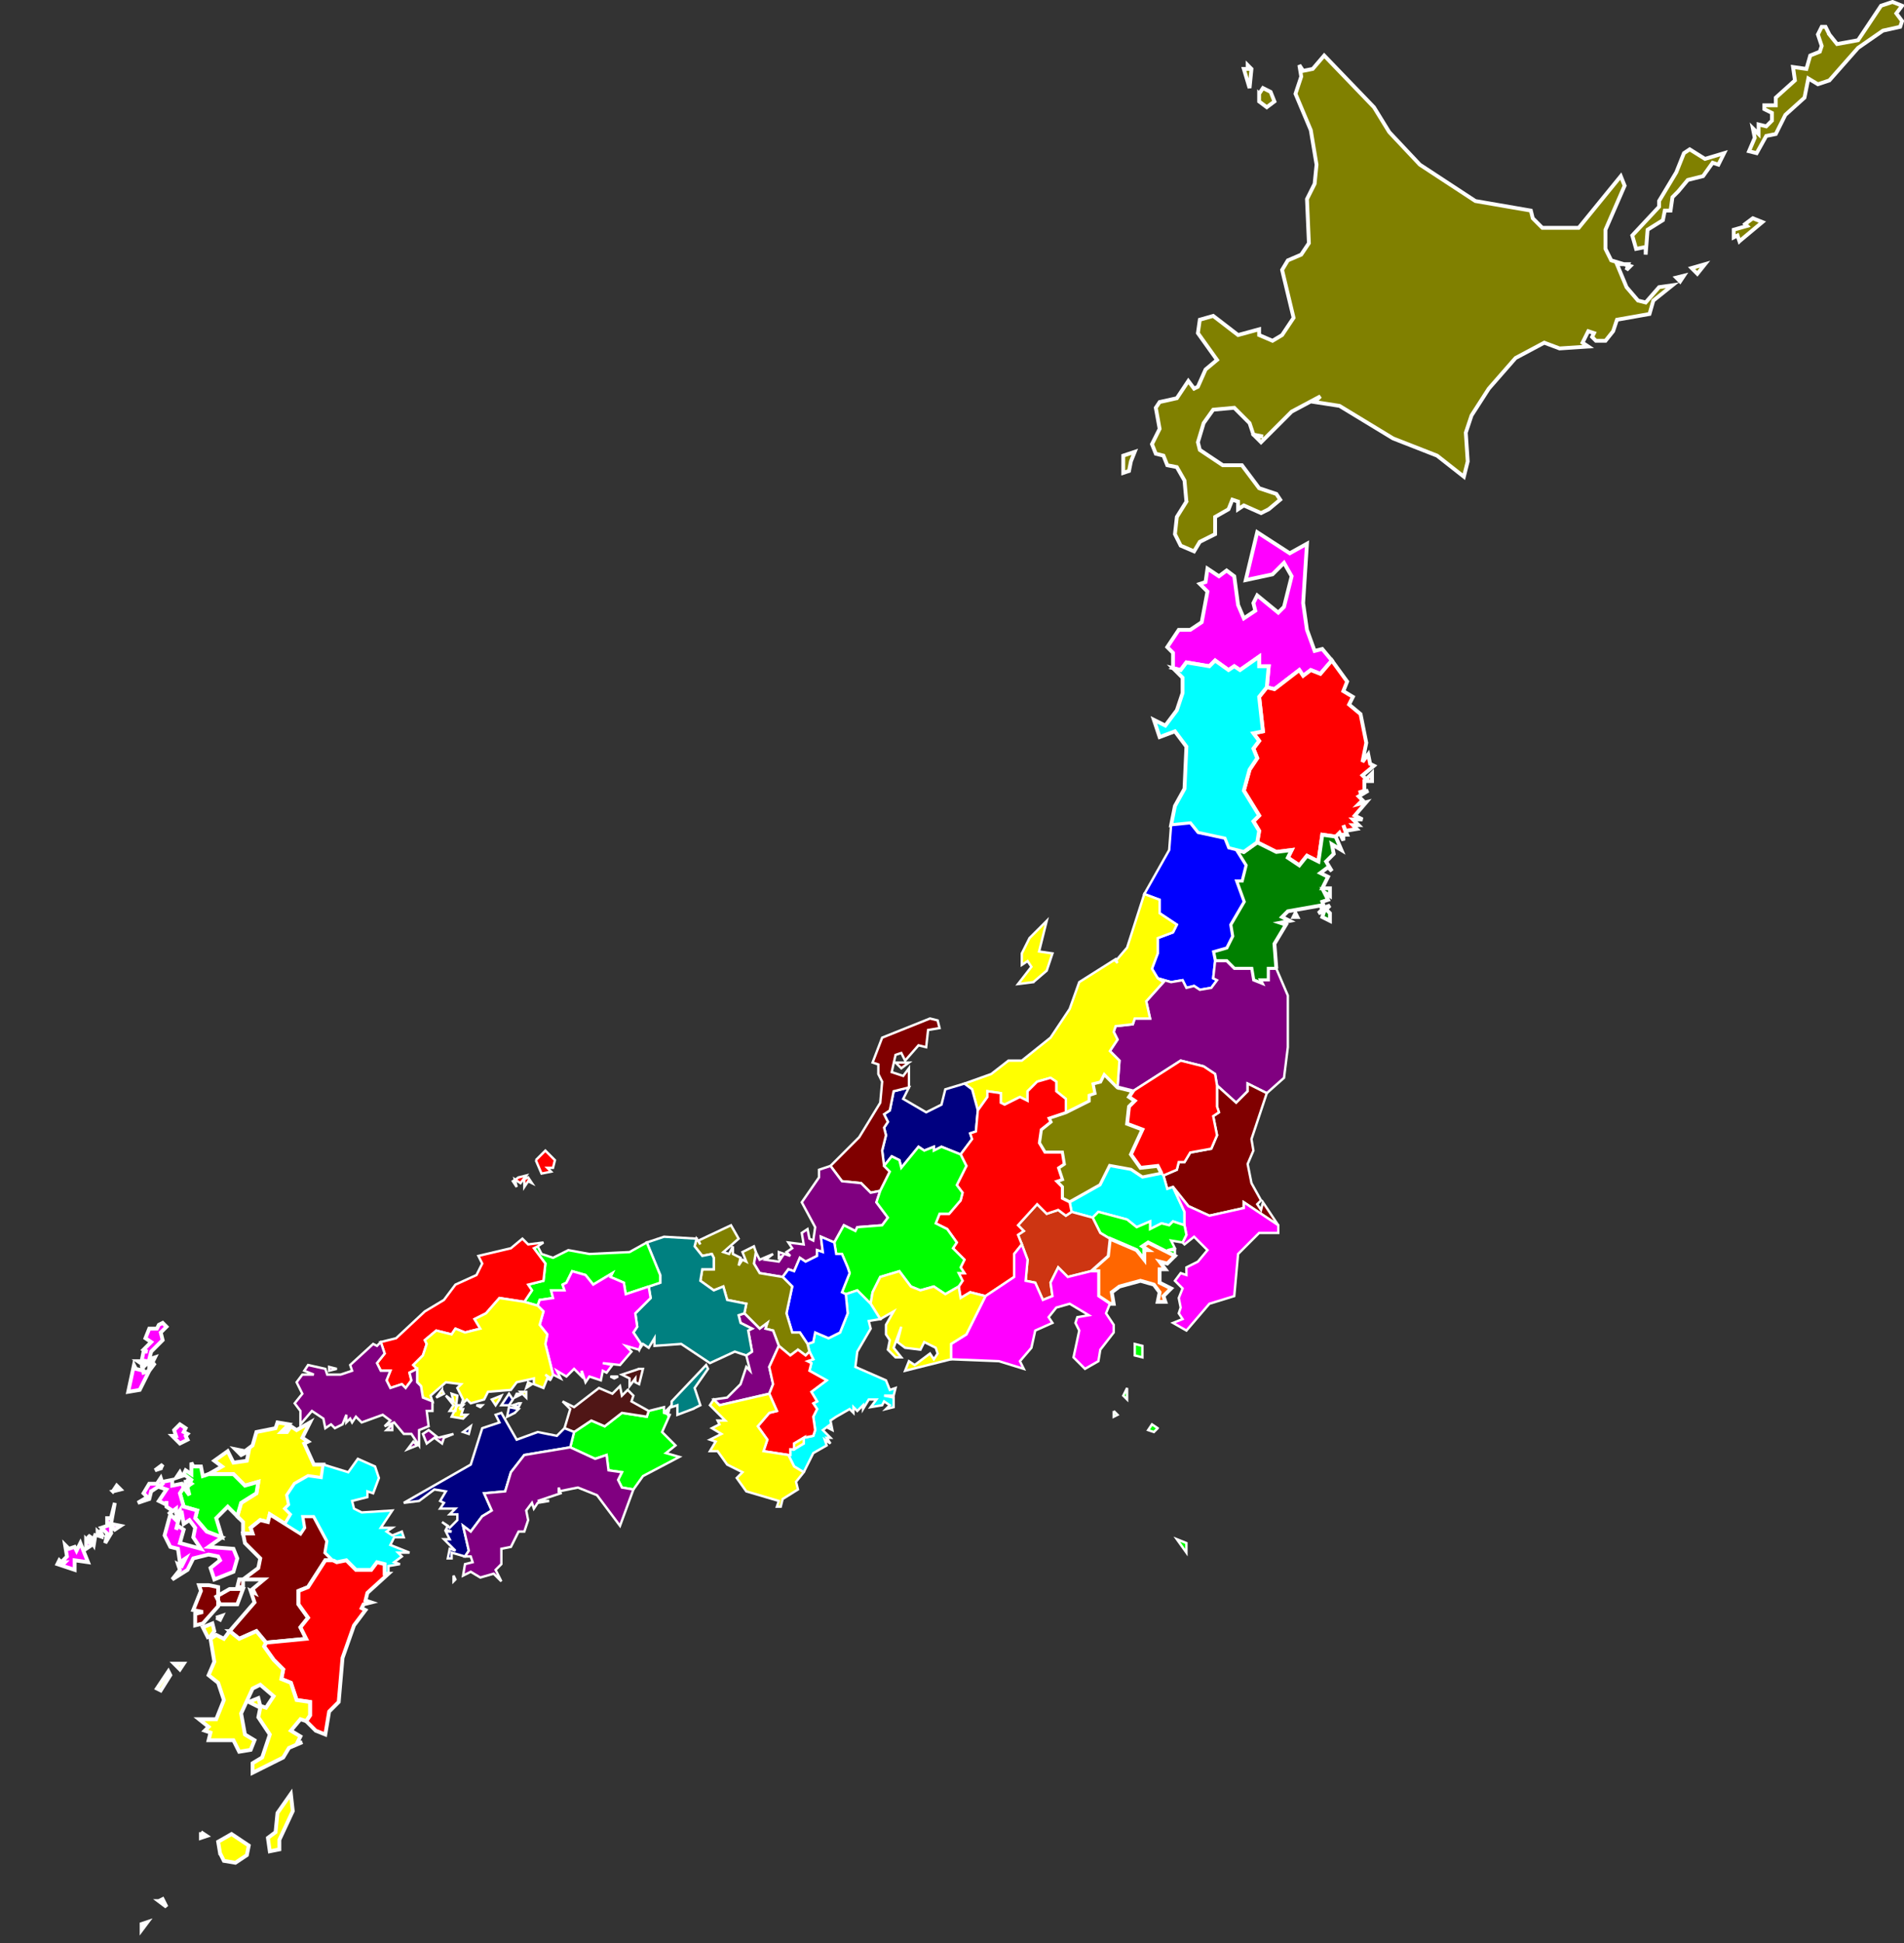 <?xml version="1.0" encoding="UTF-8" standalone="no"?>
<!-- Created with Inkscape (http://www.inkscape.org/) -->

<svg
   xmlns:dc="http://purl.org/dc/elements/1.1/"
   xmlns:cc="http://creativecommons.org/ns#"
   xmlns:rdf="http://www.w3.org/1999/02/22-rdf-syntax-ns#"
   xmlns:svg="http://www.w3.org/2000/svg"
   xmlns="http://www.w3.org/2000/svg"
   xmlns:xlink="http://www.w3.org/1999/xlink"
   xmlns:sodipodi="http://sodipodi.sourceforge.net/DTD/sodipodi-0.dtd"
   xmlns:inkscape="http://www.inkscape.org/namespaces/inkscape"
   width="995"
   height="1015"
   id="svg5019"
   version="1.1"
   inkscape:version="0.48.3.1 r9886"
   sodipodi:docname="japan.svg">
  <rect width="100%" height="100%" fill="#333333" stroke="none"/>
  <defs
     id="defs5021">
    <clipPath
       id="SVGID_92_">
      <use
         height="1052.362"
         width="744.094"
         y="0"
         x="0"
         style="overflow:visible"
         xlink:href="#SVGID_91_"
         overflow="visible"
         id="use527" />
    </clipPath>
    <clipPath
       id="SVGID_90_">
      <use
         height="1052.362"
         width="744.094"
         y="0"
         x="0"
         style="overflow:visible"
         xlink:href="#SVGID_89_"
         overflow="visible"
         id="use515" />
    </clipPath>
    <clipPath
       id="SVGID_88_">
      <use
         height="1052.362"
         width="744.094"
         y="0"
         x="0"
         style="overflow:visible"
         xlink:href="#SVGID_87_"
         overflow="visible"
         id="use505" />
    </clipPath>
    <clipPath
       id="SVGID_86_">
      <use
         height="1052.362"
         width="744.094"
         y="0"
         x="0"
         style="overflow:visible"
         xlink:href="#SVGID_85_"
         overflow="visible"
         id="use493" />
    </clipPath>
    <clipPath
       id="SVGID_84_">
      <use
         height="1052.362"
         width="744.094"
         y="0"
         x="0"
         style="overflow:visible"
         xlink:href="#SVGID_83_"
         overflow="visible"
         id="use483" />
    </clipPath>
    <clipPath
       id="SVGID_82_">
      <use
         height="1052.362"
         width="744.094"
         y="0"
         x="0"
         style="overflow:visible"
         xlink:href="#SVGID_81_"
         overflow="visible"
         id="use471" />
    </clipPath>
    <clipPath
       id="SVGID_80_">
      <use
         height="1052.362"
         width="744.094"
         y="0"
         x="0"
         style="overflow:visible"
         xlink:href="#SVGID_79_"
         overflow="visible"
         id="use459" />
    </clipPath>
    <clipPath
       id="SVGID_78_">
      <use
         height="1052.362"
         width="744.094"
         y="0"
         x="0"
         style="overflow:visible"
         xlink:href="#SVGID_77_"
         overflow="visible"
         id="use447" />
    </clipPath>
    <clipPath
       id="SVGID_76_">
      <use
         height="1052.362"
         width="744.094"
         y="0"
         x="0"
         style="overflow:visible"
         xlink:href="#SVGID_75_"
         overflow="visible"
         id="use435" />
    </clipPath>
    <clipPath
       id="SVGID_74_">
      <use
         height="1052.362"
         width="744.094"
         y="0"
         x="0"
         style="overflow:visible"
         xlink:href="#SVGID_73_"
         overflow="visible"
         id="use423" />
    </clipPath>
    <clipPath
       id="SVGID_72_">
      <use
         height="1052.362"
         width="744.094"
         y="0"
         x="0"
         style="overflow:visible"
         xlink:href="#SVGID_71_"
         overflow="visible"
         id="use411" />
    </clipPath>
    <clipPath
       id="SVGID_70_">
      <use
         height="1052.362"
         width="744.094"
         y="0"
         x="0"
         style="overflow:visible"
         xlink:href="#SVGID_69_"
         overflow="visible"
         id="use399" />
    </clipPath>
    <clipPath
       id="SVGID_68_">
      <use
         height="1052.362"
         width="744.094"
         y="0"
         x="0"
         style="overflow:visible"
         xlink:href="#SVGID_67_"
         overflow="visible"
         id="use387" />
    </clipPath>
    <clipPath
       id="SVGID_66_">
      <use
         height="1052.362"
         width="744.094"
         y="0"
         x="0"
         style="overflow:visible"
         xlink:href="#SVGID_65_"
         overflow="visible"
         id="use377" />
    </clipPath>
    <clipPath
       id="SVGID_64_">
      <use
         height="1052.362"
         width="744.094"
         y="0"
         x="0"
         style="overflow:visible"
         xlink:href="#SVGID_63_"
         overflow="visible"
         id="use365" />
    </clipPath>
    <clipPath
       id="SVGID_62_">
      <use
         height="1052.362"
         width="744.094"
         y="0"
         x="0"
         style="overflow:visible"
         xlink:href="#SVGID_61_"
         overflow="visible"
         id="use353" />
    </clipPath>
    <clipPath
       id="SVGID_60_">
      <use
         height="1052.362"
         width="744.094"
         y="0"
         x="0"
         style="overflow:visible"
         xlink:href="#SVGID_59_"
         overflow="visible"
         id="use341" />
    </clipPath>
    <clipPath
       id="SVGID_58_">
      <use
         height="1052.362"
         width="744.094"
         y="0"
         x="0"
         style="overflow:visible"
         xlink:href="#SVGID_57_"
         overflow="visible"
         id="use329" />
    </clipPath>
    <clipPath
       id="SVGID_56_">
      <use
         height="1052.362"
         width="744.094"
         y="0"
         x="0"
         style="overflow:visible"
         xlink:href="#SVGID_55_"
         overflow="visible"
         id="use317" />
    </clipPath>
    <clipPath
       id="SVGID_54_">
      <use
         height="1052.362"
         width="744.094"
         y="0"
         x="0"
         style="overflow:visible"
         xlink:href="#SVGID_53_"
         overflow="visible"
         id="use305" />
    </clipPath>
    <clipPath
       id="SVGID_52_">
      <use
         height="1052.362"
         width="744.094"
         y="0"
         x="0"
         style="overflow:visible"
         xlink:href="#SVGID_51_"
         overflow="visible"
         id="use293" />
    </clipPath>
    <clipPath
       id="SVGID_50_">
      <use
         height="1052.362"
         width="744.094"
         y="0"
         x="0"
         style="overflow:visible"
         xlink:href="#SVGID_49_"
         overflow="visible"
         id="use283" />
    </clipPath>
    <clipPath
       id="SVGID_48_">
      <use
         height="1052.362"
         width="744.094"
         y="0"
         x="0"
         style="overflow:visible"
         xlink:href="#SVGID_47_"
         overflow="visible"
         id="use271" />
    </clipPath>
    <clipPath
       id="SVGID_46_">
      <use
         height="1052.362"
         width="744.094"
         y="0"
         x="0"
         style="overflow:visible"
         xlink:href="#SVGID_45_"
         overflow="visible"
         id="use259" />
    </clipPath>
    <clipPath
       id="SVGID_44_">
      <use
         height="1052.362"
         width="744.094"
         y="0"
         x="0"
         style="overflow:visible"
         xlink:href="#SVGID_43_"
         overflow="visible"
         id="use247" />
    </clipPath>
    <clipPath
       id="SVGID_42_">
      <use
         height="1052.362"
         width="744.094"
         y="0"
         x="0"
         style="overflow:visible"
         xlink:href="#SVGID_41_"
         overflow="visible"
         id="use235" />
    </clipPath>
    <clipPath
       id="SVGID_40_">
      <use
         height="1052.362"
         width="744.094"
         y="0"
         x="0"
         style="overflow:visible"
         xlink:href="#SVGID_39_"
         overflow="visible"
         id="use223" />
    </clipPath>
    <clipPath
       id="SVGID_38_">
      <use
         height="1052.362"
         width="744.094"
         y="0"
         x="0"
         style="overflow:visible"
         xlink:href="#SVGID_37_"
         overflow="visible"
         id="use213" />
    </clipPath>
    <clipPath
       id="SVGID_36_">
      <use
         height="1052.362"
         width="744.094"
         y="0"
         x="0"
         style="overflow:visible"
         xlink:href="#SVGID_35_"
         overflow="visible"
         id="use201" />
    </clipPath>
    <clipPath
       id="SVGID_34_">
      <use
         height="1052.362"
         width="744.094"
         y="0"
         x="0"
         style="overflow:visible"
         xlink:href="#SVGID_33_"
         overflow="visible"
         id="use189" />
    </clipPath>
    <clipPath
       id="SVGID_32_">
      <use
         height="1052.362"
         width="744.094"
         y="0"
         x="0"
         style="overflow:visible"
         xlink:href="#SVGID_31_"
         overflow="visible"
         id="use177" />
    </clipPath>
    <clipPath
       id="SVGID_30_">
      <use
         height="1052.362"
         width="744.094"
         y="0"
         x="0"
         style="overflow:visible"
         xlink:href="#SVGID_29_"
         overflow="visible"
         id="use165" />
    </clipPath>
    <clipPath
       id="SVGID_28_">
      <use
         height="1052.362"
         width="744.094"
         y="0"
         x="0"
         style="overflow:visible"
         xlink:href="#SVGID_27_"
         overflow="visible"
         id="use155" />
    </clipPath>
    <clipPath
       id="SVGID_26_">
      <use
         height="1052.362"
         width="744.094"
         y="0"
         x="0"
         style="overflow:visible"
         xlink:href="#SVGID_25_"
         overflow="visible"
         id="use143" />
    </clipPath>
    <clipPath
       id="SVGID_24_">
      <use
         height="1052.362"
         width="744.094"
         y="0"
         x="0"
         style="overflow:visible"
         xlink:href="#SVGID_23_"
         overflow="visible"
         id="use131" />
    </clipPath>
    <clipPath
       id="SVGID_22_">
      <use
         height="1052.362"
         width="744.094"
         y="0"
         x="0"
         style="overflow:visible"
         xlink:href="#SVGID_21_"
         overflow="visible"
         id="use119" />
    </clipPath>
    <clipPath
       id="SVGID_20_">
      <use
         height="1052.362"
         width="744.094"
         y="0"
         x="0"
         style="overflow:visible"
         xlink:href="#SVGID_19_"
         overflow="visible"
         id="use107" />
    </clipPath>
    <clipPath
       id="SVGID_18_">
      <use
         height="1052.362"
         width="744.094"
         y="0"
         x="0"
         style="overflow:visible"
         xlink:href="#SVGID_17_"
         overflow="visible"
         id="use97" />
    </clipPath>
    <clipPath
       id="SVGID_16_">
      <use
         height="1052.362"
         width="744.094"
         y="0"
         x="0"
         style="overflow:visible"
         xlink:href="#SVGID_15_"
         overflow="visible"
         id="use87" />
    </clipPath>
    <clipPath
       id="SVGID_14_">
      <use
         height="1052.362"
         width="744.094"
         y="0"
         x="0"
         style="overflow:visible"
         xlink:href="#SVGID_13_"
         overflow="visible"
         id="use75" />
    </clipPath>
    <clipPath
       id="SVGID_12_">
      <use
         height="1052.362"
         width="744.094"
         y="0"
         x="0"
         style="overflow:visible"
         xlink:href="#SVGID_11_"
         overflow="visible"
         id="use65" />
    </clipPath>
    <clipPath
       id="SVGID_10_">
      <use
         height="1052.362"
         width="744.094"
         y="0"
         x="0"
         style="overflow:visible"
         xlink:href="#SVGID_9_"
         overflow="visible"
         id="use53" />
    </clipPath>
    <clipPath
       id="SVGID_8_">
      <use
         height="1052.362"
         width="744.094"
         y="0"
         x="0"
         style="overflow:visible"
         xlink:href="#SVGID_7_"
         overflow="visible"
         id="use43" />
    </clipPath>
    <clipPath
       id="SVGID_6_">
      <use
         height="1052.362"
         width="744.094"
         y="0"
         x="0"
         style="overflow:visible"
         xlink:href="#SVGID_5_"
         overflow="visible"
         id="use33" />
    </clipPath>
    <clipPath
       id="SVGID_4_">
      <use
         height="1052.362"
         width="744.094"
         y="0"
         x="0"
         style="overflow:visible"
         xlink:href="#SVGID_3_"
         overflow="visible"
         id="use23" />
    </clipPath>
    <clipPath
       id="SVGID_2_">
      <use
         height="1052.362"
         width="744.094"
         y="0"
         x="0"
         style="overflow:visible"
         xlink:href="#SVGID_1_"
         overflow="visible"
         id="use13" />
    </clipPath>
  </defs>
  <sodipodi:namedview
     id="base"
     pagecolor="#ffffff"
     bordercolor="#666666"
     borderopacity="1.0"
     inkscape:pageopacity="0.0"
     inkscape:pageshadow="2"
     inkscape:zoom="0.7"
     inkscape:cx="473.36694"
     inkscape:cy="401.92916"
     inkscape:document-units="px"
     inkscape:current-layer="layer1"
     showgrid="false"
     fit-margin-top="0"
     fit-margin-left="0"
     fit-margin-right="0"
     fit-margin-bottom="0"
     inkscape:window-width="956"
     inkscape:window-height="930"
     inkscape:window-x="549"
     inkscape:window-y="7"
     inkscape:window-maximized="0" />
  <g
     inkscape:label="Layer 1"
     inkscape:groupmode="layer"
     id="layer1"
     transform="translate(-151.071,-30.576)">
    <g
       transform="translate(137.071,21.576)"
       id="JP-01"
       inkscape:label="#g7"
       style="fill:#808000">
      <defs
         id="defs9">
        <path
           inkscape:connector-curvature="0"
           id="SVGID_1_"
           d="m 512,0 h 512 V 1024 H 0 V 512 C 282.77,512 512,282.771 512,0 z" />
      </defs>
      <clipPath
         id="clipPath4530">
        <use
           height="1052.362"
           width="744.094"
           y="0"
           x="0"
           style="overflow:visible"
           xlink:href="#SVGID_1_"
           overflow="visible"
           id="use4532" />
      </clipPath>
      <path
         style="stroke:#ffffff;stroke-width:2;fill:#808000"
         inkscape:connector-curvature="0"
         clip-path="url(#SVGID_2_)"
         d="m 605,250 -1,5 -3,1 v -9 l 6,-2 -2,5 z m 29,21 -1,-11 -4,-7 -5,-1 -2,-5 -4,-1 -2,-5 4,-8 -2,-11 2,-3 9,-2 6,-9 3,4 2,-1 4,-9 6,-5 -10,-14 1,-7 7,-2 13,10 11,-3 v 3 l 7,3 5,-3 6,-9 -6,-25 3,-5 7,-3 4,-6 -1,-23 4,-8 1,-10 -3,-18 -8,-19 3,-9 -1,-6 2,3 5,-1 6,-7 26,27 8,13 16,17 29,19 29,5 1,4 5,5 h 19 l 22,-27 2,5 -10,23 v 10 l 3,6 10,3 -2,2 1,-3 h -6 l 5,12 6,7 4,1 7,-8 7,-1 -10,8 -2,7 -17,3 -2,6 -4,5 h -5 l -2,-2 1,-2 -3,-1 -3,6 3,2 -15,1 -8,-3 -15,8 -14,16 -9,14 -3,9 1,15 -2,8 -14,-11 -23,-9 -28,-17 -13,-2 3,-3 -15,8 -16,16 -3,-3 h 4 l -5,-1 -2,-6 -8,-8 -11,1 -5,7 -3,10 1,4 12,8 h 10 l 9,12 9,3 2,3 -6,5 -4,2 -9,-4 -3,2 v -4 l -3,-1 -2,5 -7,4 v 9 l -8,4 -3,5 -7,-3 -3,-6 1,-9 5,-8 z m 38,-213 2,-3 4,2 2,5 -4,3 -4,-3 v -4 z m -6,-13 v -2 l 2,2 -1,10 -3,-10 h 2 z m 304,-18 -2,-4 h -2 l -2,4 2,6 -1,3 -5,2 -2,7 -7,-1 1,7 -10,9 v 4 h -6 v 2 l 4,2 v 4 l -3,3 -4,-1 v 5 l -3,-3 1,5 -3,7 4,1 5,-9 5,-1 5,-10 10,-9 2,-10 5,3 6,-2 15,-17 13,-9 9,-2 1,-3 -3,-4 3,-4 -5,-2 -6,2 -12,18 -11,2 -4,-5 z m -79,82 5,-6 8,-2 5,-7 3,1 3,-6 -10,3 -8,-5 -3,2 -4,10 -9,15 v 3 l -14,15 2,7 5,-1 v 4 l 1,-13 8,-5 1,-5 h 3 l 1,-7 3,-3 z m 32,26 12,-10 -5,-2 -4,3 1,1 -7,2 v 4 l 2,-1 1,3 z m -22,17 4,-5 -7,2 3,3 z m -9,4 2,-3 -4,1 2,2 z"
         id="path15" />
    </g>
    <g
       transform="translate(137.071,21.576)"
       id="JP-02"
       inkscape:label="#g17"
       style="fill:#ff00ff">
      <defs
         id="defs19">
        <path
           inkscape:connector-curvature="0"
           id="SVGID_3_"
           d="m 512,0 h 512 V 1024 H 0 V 512 C 282.77,512 512,282.77 512,0 z" />
      </defs>
      <clipPath
         id="clipPath4538">
        <use
           height="1052.362"
           width="744.094"
           y="0"
           x="0"
           style="overflow:visible"
           xlink:href="#SVGID_3_"
           overflow="visible"
           id="use4540" />
      </clipPath>
      <path
         style="stroke:#ffffff;stroke-width:2;fill:#ff00ff"
         inkscape:connector-curvature="0"
         clip-path="url(#SVGID_4_)"
         d="m 627,358 v -8 l -3,-3 6,-9 h 6 l 6,-4 3,-16 -4,-4 3,-1 1,-7 6,4 4,-3 4,3 2,15 3,7 6,-4 -1,-4 2,-4 11,9 3,-3 4,-16 -4,-7 -6,6 -14,3 6,-25 17,11 9,-5 -2,31 2,14 4,11 4,-1 5,6 -6,7 -5,-2 -4,3 -2,-3 -13,10 -4,-1 1,-11 h -5 v -5 l -10,7 -3,-2 -3,2 -7,-5 -3,3 -12,-2 -3,4 -4,-1 z"
         id="path25" />
    </g>
    <g
       transform="translate(137.071,21.576)"
       id="JP-03"
       inkscape:label="#g27"
       style="fill:#ff0000">
      <defs
         id="defs29">
        <path
           inkscape:connector-curvature="0"
           id="SVGID_5_"
           d="m 512,0 h 512 V 1024 H 0 V 512 C 282.77,512 512,282.77 512,0 z" />
      </defs>
      <clipPath
         id="clipPath4546">
        <use
           height="1052.362"
           width="744.094"
           y="0"
           x="0"
           style="overflow:visible"
           xlink:href="#SVGID_5_"
           overflow="visible"
           id="use4548" />
      </clipPath>
      <path
         style="stroke:#ffffff;stroke-width:2;fill:#ff0000"
         inkscape:connector-curvature="0"
         clip-path="url(#SVGID_6_)"
         d="m 712,446 -7,-1 -2,14 -6,-3 -4,5 -6,-4 2,-4 -8,1 -10,-5 1,-6 -3,-5 3,-3 -8,-13 3,-11 4,-6 -2,-5 3,-4 -3,-4 5,-1 -2,-18 4,-5 4,1 13,-10 2,3 4,-3 5,2 6,-7 8,11 -2,5 5,3 -2,4 6,5 3,15 -2,10 3,-4 1,5 2,1 -6,5 2,2 3,-3 v 4 h -4 v 5 l -3,1 5,-1 -5,3 2,2 -2,2 4,-1 -6,7 4,2 h -5 l 3,3 h -3 l 2,2 -6,1 -1,-3 2,5 h -2 v 3 l -2,-4 -2,2 z"
         id="path35" />
    </g>
    <g
       transform="translate(137.071,21.576)"
       id="JP-04"
       inkscape:label="#g37"
       style="fill:#008000">
      <defs
         id="defs39">
        <path
           inkscape:connector-curvature="0"
           id="SVGID_7_"
           d="m 512,0 h 512 V 1024 H 0 V 512 C 282.77,512 512,282.77 512,0 z" />
      </defs>
      <clipPath
         id="clipPath4554">
        <use
           height="1052.362"
           width="744.094"
           y="0"
           x="0"
           style="overflow:visible"
           xlink:href="#SVGID_7_"
           overflow="visible"
           id="use4556" />
      </clipPath>
      <path
         style="stroke:#ffffff;stroke-width:2;fill:#008000"
         inkscape:connector-curvature="0"
         clip-path="url(#SVGID_8_)"
         d="m 681,515 h -4 v 6 h -4 l 1,2 -5,-2 -1,-6 h -9 l -4,-4 h -6 l -1,-5 7,-2 3,-6 -1,-6 7,-12 -4,-11 h 3 l 2,-8 -5,-8 4,1 7,-5 10,5 8,-1 -2,4 6,4 4,-5 6,3 2,-14 7,1 3,7 -5,-3 1,5 -4,4 3,5 -2,-2 -4,3 4,2 -3,6 h 4 v 4 l -3,-2 2,4 -3,1 1,3 3,-1 -2,2 2,2 v 4 l -4,-2 1,-3 -3,1 2,-2 -1,-2 -17,3 -3,3 4,2 -5,1 3,1 -6,10 1,13 z m 10,-29 1,2 h -2 l 1,-2 z"
         id="path45" />
    </g>
    <g
       transform="translate(137.071,21.576)"
       id="JP-05"
       style="fill:#00ffff"
       inkscape:label="#g47">
      <defs
         id="defs49">
        <path
           inkscape:connector-curvature="0"
           id="SVGID_9_"
           d="m 512,0 h 512 V 1024 H 0 V 512 C 282.77,512 512,282.77 512,0 z" />
      </defs>
      <clipPath
         id="clipPath4562">
        <use
           height="1052.362"
           width="744.094"
           y="0"
           x="0"
           style="overflow:visible"
           xlink:href="#SVGID_9_"
           overflow="visible"
           id="use4564" />
      </clipPath>
      <path
         style="stroke:#ffffff;stroke-width:2;fill:#00ffff"
         inkscape:connector-curvature="0"
         clip-path="url(#SVGID_10_)"
         d="m 671,449 -7,5 -4,-1 -4,-1 -2,-5 -14,-3 -4,-5 -10,1 2,-10 5,-9 1,-22 -6,-8 -8,3 -3,-9 6,3 6,-8 3,-9 v -8 l -5,-5 4,1 3,-4 12,2 3,-3 7,5 3,-2 3,2 10,-7 v 5 h 5 l -1,11 -4,5 2,18 -5,1 3,4 -3,4 2,5 -4,6 -3,11 8,13 -3,3 3,5 -1,6 z"
         id="path55" />
    </g>
    <g
       transform="translate(137.071,21.576)"
       id="JP-06"
       inkscape:label="#g57"
       style="fill:#0000ff">
      <g
         id="g59"
         style="fill:#0000ff">
        <defs
           id="defs61">
          <path
             inkscape:connector-curvature="0"
             id="SVGID_11_"
             d="m 512,0 h 512 V 1024 H 0 V 512 C 282.77,512 512,282.77 512,0 z" />
        </defs>
        <clipPath
           id="clipPath4571">
          <use
             height="1052.362"
             width="744.094"
             y="0"
             x="0"
             style="overflow:visible"
             xlink:href="#SVGID_11_"
             overflow="visible"
             id="use4573" />
        </clipPath>
        <path
           style="fill:#0000ff;stroke:#ffffff;stroke-width:1.25"
           inkscape:connector-curvature="0"
           clip-path="url(#SVGID_12_)"
           d="m 626,440 10,-1 4,5 14,3 2,5 4,1 5,8 -2,8 h -3 l 4,11 -7,12 1,6 -3,6 -7,2 1,5 -1,9 2,1 -3,4 -6,1 -3,-2 -4,1 -2,-4 -6,1 -7,-2 -3,-5 3,-8 v -8 l 8,-3 2,-4 -9,-6 v -7 l -8,-3 13,-23 1,-13 z"
           id="path67" />
      </g>
    </g>
    <g
       transform="translate(137.071,21.576)"
       id="JP-07"
       inkscape:label="#g69"
       style="fill:#800080">
      <defs
         id="defs71">
        <path
           inkscape:connector-curvature="0"
           id="SVGID_13_"
           d="m 512,0 h 512 V 1024 H 0 V 512 C 282.77,512 512,282.77 512,0 z" />
      </defs>
      <clipPath
         id="clipPath4579">
        <use
           height="1052.362"
           width="744.094"
           y="0"
           x="0"
           style="overflow:visible"
           xlink:href="#SVGID_13_"
           overflow="visible"
           id="use4581" />
      </clipPath>
      <path
         style="fill:#800080;stroke:#ffffff;stroke-width:1.25"
         inkscape:connector-curvature="0"
         clip-path="url(#SVGID_14_)"
         d="m 676,580 -10,-5 v 4 l -6,6 -10,-9 -1,-6 -6,-4 -12,-3 -25,16 -8,-2 1,-14 -5,-5 4,-6 -2,-4 1,-3 9,-1 1,-3 h 8 l -2,-9 9,-10 -3,-2 7,2 6,-1 2,4 4,-1 3,2 6,-1 3,-4 -2,-1 1,-9 h 6 l 4,4 h 9 l 1,6 5,2 -1,-2 h 4 v -6 h 4 l 6,14 v 27 l -2,16 -9,8 z"
         id="path77" />
    </g>
    <g
       transform="translate(137.071,21.576)"
       id="JP-08"
       inkscape:label="#g79"
       style="fill:#800000">
      <g
         id="g81"
         style="fill:#800000">
        <defs
           id="defs83">
          <path
             inkscape:connector-curvature="0"
             id="SVGID_15_"
             d="m 512,0 h 512 V 1024 H 0 V 512 C 282.77,512 512,282.77 512,0 z" />
        </defs>
        <clipPath
           id="clipPath4588">
          <use
             height="1052.362"
             width="744.094"
             y="0"
             x="0"
             style="overflow:visible"
             xlink:href="#SVGID_15_"
             overflow="visible"
             id="use4590" />
        </clipPath>
        <path
           style="fill:#800000;stroke:#ffffff;stroke-width:1.25"
           inkscape:connector-curvature="0"
           clip-path="url(#SVGID_16_)"
           d="m 627,629 0,0 -3,1 -2,-7 7,-3 1,-4 h 3 l 3,-5 11,-2 3,-7 -2,-10 3,-2 -1,-3 v -11 l 10,9 6,-6 v -4 l 10,5 -8,24 1,6 -3,7 2,10 5,9 -2,2 2,3 1,-4 8,12 -18,-12 v 3 l -18,4 -11,-5 -8,-10 z"
           id="path89" />
      </g>
    </g>
    <g
       transform="translate(137.071,21.576)"
       id="JP-09"
       inkscape:label="#g91"
       style="fill:#ff0000">
      <defs
         id="defs93">
        <path
           inkscape:connector-curvature="0"
           id="SVGID_17_"
           d="m 512,0 h 512 V 1024 H 0 V 512 C 282.77,512 512,282.77 512,0 z" />
      </defs>
      <clipPath
         id="clipPath4596">
        <use
           height="1052.362"
           width="744.094"
           y="0"
           x="0"
           style="overflow:visible"
           xlink:href="#SVGID_17_"
           overflow="visible"
           id="use4598" />
      </clipPath>
      <path
         style="stroke:#ffffff;stroke-width:1.25;fill:#ff0000"
         inkscape:connector-curvature="0"
         clip-path="url(#SVGID_18_)"
         d="m 622,623 -1,-1 -2,-4 -9,1 -5,-7 6,-13 -8,-3 1,-9 3,-3 -3,-2 2,-3 25,-16 12,3 6,4 1,6 v 11 l 1,3 -3,2 2,10 -3,7 -11,2 -3,5 h -3 l -1,4 -7,3 z"
         id="path99" />
    </g>
    <g
       transform="translate(137.071,21.576)"
       id="JP-10"
       style="fill:#808000"
       inkscape:label="#g101">
      <defs
         id="defs103">
        <path
           inkscape:connector-curvature="0"
           id="SVGID_19_"
           d="m 512,0 h 512 V 1024 H 0 V 512 C 282.77,512 512,282.77 512,0 z" />
      </defs>
      <clipPath
         id="clipPath4604">
        <use
           height="1052.362"
           width="744.094"
           y="0"
           x="0"
           style="overflow:visible"
           xlink:href="#SVGID_19_"
           overflow="visible"
           id="use4606" />
      </clipPath>
      <path
         style="stroke:#ffffff;stroke-width:2;fill:#808000"
         inkscape:connector-curvature="0"
         clip-path="url(#SVGID_20_)"
         d="m 621,622 -10,2 -6,-4 -11,-2 -5,10 -16,9 -4,-2 v -6 l -3,-3 3,-1 -2,-6 3,-2 -1,-6 h -9 l -3,-5 1,-7 5,-4 -1,-2 9,-3 12,-6 v -3 l 3,-1 -1,-5 4,-1 2,-4 7,7 8,2 -2,3 3,2 -3,3 -1,9 8,3 -6,13 5,7 9,-1 2,4 z"
         id="path109" />
    </g>
    <g
       transform="translate(137.071,21.576)"
       id="JP-11"
       inkscape:label="#g111"
       style="fill:#00ffff">
      <g
         id="g113"
         style="fill:#00ffff">
        <defs
           id="defs115">
          <path
             inkscape:connector-curvature="0"
             id="SVGID_21_"
             d="m 512,0 h 512 V 1024 H 0 V 512 C 282.77,512 512,282.77 512,0 z" />
        </defs>
        <clipPath
           id="clipPath4613">
          <use
             height="1052.362"
             width="744.094"
             y="0"
             x="0"
             style="overflow:visible"
             xlink:href="#SVGID_21_"
             overflow="visible"
             id="use4615" />
        </clipPath>
        <path
           style="stroke:#ffffff;stroke-width:1.25;fill:#00ffff"
           inkscape:connector-curvature="0"
           clip-path="url(#SVGID_22_)"
           d="m 621,622 1,1 2,7 3,-1 0,0 6,13 v 7 l -6,-2 -2,2 -4,-1 -6,3 v -4 l -7,3 -5,-4 -15,-4 -3,3 -11,-3 -1,-5 16,-9 5,-10 11,2 6,4 10,-2 z"
           id="path121" />
      </g>
    </g>
    <g
       transform="translate(137.071,21.576)"
       id="JP-12"
       inkscape:label="#g123"
       style="fill:#ff00ff">
      <g
         id="g125"
         style="fill:#ff00ff">
        <defs
           id="defs127">
          <path
             inkscape:connector-curvature="0"
             id="SVGID_23_"
             d="m 512,0 h 512 V 1024 H 0 V 512 C 282.77,512 512,282.77 512,0 z" />
        </defs>
        <clipPath
           id="clipPath4622">
          <use
             height="1052.362"
             width="744.094"
             y="0"
             x="0"
             style="overflow:visible"
             xlink:href="#SVGID_23_"
             overflow="visible"
             id="use4624" />
        </clipPath>
        <path
           style="fill:#ff00ff;stroke:#ffffff;stroke-width:1.25"
           inkscape:connector-curvature="0"
           clip-path="url(#SVGID_24_)"
           d="m 632,658 2,-4 -1,-5 v -7 l -6,-13 8,10 11,5 18,-4 v -3 l 18,12 v 4 h -10 l -11,11 -2,22 -13,4 -12,14 -7,-4 5,-2 -2,-3 1,-3 -1,-5 2,-5 -4,-4 3,-4 3,1 v -4 l 6,-3 5,-6 -7,-7 -5,4 -1,-1 z"
           id="path133" />
      </g>
    </g>
    <g
       transform="translate(137.071,21.576)"
       id="JP-13"
       style="fill:#00ff00"
       inkscape:label="#g135">
      <g
         id="g137"
         style="fill:#00ff00">
        <defs
           id="defs139">
          <path
             inkscape:connector-curvature="0"
             id="SVGID_25_"
             d="m 512,0 h 512 V 1024 H 0 V 512 C 282.77,512 512,282.77 512,0 z" />
        </defs>
        <clipPath
           id="clipPath4631">
          <use
             height="1052.362"
             width="744.094"
             y="0"
             x="0"
             style="overflow:visible"
             xlink:href="#SVGID_25_"
             overflow="visible"
             id="use4633" />
        </clipPath>
        <path
           style="stroke:#ffffff;stroke-width:1.25;fill:#00ff00"
           inkscape:connector-curvature="0"
           clip-path="url(#SVGID_26_)"
           d="m 773,1183 2,3 h -3 l 1,-3 z M 634,815 v 5 l -5,-7 5,2 z m -15,-60 -2,2 -3,-1 2,-3 3,2 z m -23,-9 2,2 -2,1 v -3 z m 7,-6 -2,-2 2,-4 v 6 z m 4,-23 v -6 l 4,1 v 6 l -4,-1 z m 26,-68 1,5 -2,4 -6,-1 2,4 -4,1 h 4 v 3 l -14,-7 -3,2 3,2 h -2 v 5 l -4,-5 -14,-6 -5,-3 -4,-8 3,-3 15,4 5,4 7,-3 v 4 l 6,-3 4,1 2,-2 6,2 z"
           id="path145" />
      </g>
    </g>
    <g
       transform="translate(137.071,21.576)"
       id="JP-14"
       inkscape:label="#g147"
       style="fill:#ff6600">
      <g
         id="g149"
         style="fill:#ff6600">
        <defs
           id="defs151">
          <path
             inkscape:connector-curvature="0"
             id="SVGID_27_"
             d="m 512,0 h 512 V 1024 H 0 V 512 C 282.77,512 512,282.77 512,0 z" />
        </defs>
        <clipPath
           id="clipPath4640">
          <use
             height="1052.362"
             width="744.094"
             y="0"
             x="0"
             style="overflow:visible"
             xlink:href="#SVGID_27_"
             overflow="visible"
             id="use4642" />
        </clipPath>
        <path
           style="stroke:#ffffff;stroke-width:2;fill:#ff6600"
           inkscape:connector-curvature="0"
           clip-path="url(#SVGID_28_)"
           d="m 594,656 14,6 4,5 v -5 h 2 l -3,-2 3,-2 14,7 -4,4 -4,-1 3,4 h -3 v 7 l 6,3 -4,4 1,3 h -4 l 1,-5 -3,-4 -7,-2 -11,3 -4,3 1,6 h -2 l -6,-4 v -13 h -4 l 9,-8 1,-9 z"
           id="path157" />
      </g>
    </g>
    <g
       transform="translate(137.071,21.576)"
       id="JP-15"
       inkscape:label="#g159"
       style="fill:#ffff00">
      <defs
         id="defs161">
        <path
           inkscape:connector-curvature="0"
           id="SVGID_29_"
           d="m 512,0 h 512 V 1024 H 0 V 512 C 282.77,512 512,282.77 512,0 z" />
      </defs>
      <clipPath
         id="clipPath4648">
        <use
           height="1052.362"
           width="744.094"
           y="0"
           x="0"
           style="overflow:visible"
           xlink:href="#SVGID_29_"
           overflow="visible"
           id="use4650" />
      </clipPath>
      <path
         style="fill:#ffff00;stroke:#ffffff;stroke-width:1.25"
         inkscape:connector-curvature="0"
         clip-path="url(#SVGID_30_)"
         d="m 525,589 -3,-11 -4,-3 14,-5 9,-7 h 7 l 15,-12 10,-15 5,-14 19,-12 1,2 -1,-1 6,-7 9,-28 8,3 v 7 l 9,6 -2,4 -8,3 v 8 l -3,8 3,5 3,2 -9,10 2,9 h -8 l -1,3 -9,1 -1,3 2,4 -4,6 5,5 -1,14 -7,-7 -2,4 -4,1 1,5 -3,1 v 3 l -12,6 v -7 l -5,-4 v -5 l -3,-2 -7,2 -5,5 v 5 l -4,-2 -8,4 -2,-1 v -5 l -7,-1 v 3 l -5,7 z m 29,-67 -8,1 7,-9 -2,-3 -3,2 v -6 l 4,-8 9,-9 -4,16 7,1 -3,9 -7,6 z"
         id="path167" />
    </g>
    <g
       transform="translate(137.071,21.576)"
       id="JP-16"
       inkscape:label="#g169"
       style="fill:#000080">
      <g
         id="g171"
         style="fill:#000080">
        <defs
           id="defs173">
          <path
             inkscape:connector-curvature="0"
             id="SVGID_31_"
             d="m 512,0 h 512 V 1024 H 0 V 512 C 282.77,512 512,282.77 512,0 z" />
        </defs>
        <clipPath
           id="clipPath4657">
          <use
             height="1052.362"
             width="744.094"
             y="0"
             x="0"
             style="overflow:visible"
             xlink:href="#SVGID_31_"
             overflow="visible"
             id="use4659" />
        </clipPath>
        <path
           style="stroke:#ffffff;stroke-width:1.25;fill:#000080"
           inkscape:connector-curvature="0"
           clip-path="url(#SVGID_32_)"
           d="m 516,612 -10,-4 -4,2 v -2 l -5,2 -3,-2 -9,11 -1,-4 -4,-2 -4,5 -1,-8 2,-8 -1,-4 2,-3 -2,-4 3,-2 2,-10 8,-2 -3,6 12,7 8,-4 2,-8 10,-3 4,3 3,11 -1,11 -3,1 1,3 -6,8 z"
           id="path179" />
      </g>
    </g>
    <g
       transform="translate(137.071,21.576)"
       id="JP-17"
       inkscape:label="#g181"
       style="fill:#800000">
      <g
         id="g183"
         style="fill:#800000">
        <defs
           id="defs185">
          <path
             inkscape:connector-curvature="0"
             id="SVGID_33_"
             d="m 512,0 h 512 V 1024 H 0 V 512 C 282.77,512 512,282.77 512,0 z" />
        </defs>
        <clipPath
           id="clipPath4666">
          <use
             height="1052.362"
             width="744.094"
             y="0"
             x="0"
             style="overflow:visible"
             xlink:href="#SVGID_33_"
             overflow="visible"
             id="use4668" />
        </clipPath>
        <path
           style="stroke:#ffffff;stroke-width:1.25;fill:#800000"
           inkscape:connector-curvature="0"
           clip-path="url(#SVGID_34_)"
           d="m 485,567 -3,-3 h 7 l -4,3 z m -9,51 3,3 -5,10 -5,1 -5,-5 -10,-1 -6,-8 15,-15 11,-18 1,-11 -2,-4 v -5 l -3,-1 5,-13 25,-10 4,1 1,4 -6,1 -1,9 -4,-1 -7,8 -2,-4 -3,1 -2,9 6,2 3,-4 v 10 l -8,2 -2,10 -3,2 2,4 -2,3 1,4 -2,8 1,8 z"
           id="path191" />
      </g>
    </g>
    <g
       transform="translate(137.071,21.576)"
       id="JP-18"
       inkscape:label="#g193"
       style="fill:#800080">
      <g
         id="g195"
         style="fill:#800080">
        <defs
           id="defs197">
          <path
             inkscape:connector-curvature="0"
             id="SVGID_35_"
             d="m 512,0 h 512 V 1024 H 0 V 512 C 282.77,512 512,282.77 512,0 z" />
        </defs>
        <clipPath
           id="clipPath4675">
          <use
             height="1052.362"
             width="744.094"
             y="0"
             x="0"
             style="overflow:visible"
             xlink:href="#SVGID_35_"
             overflow="visible"
             id="use4677" />
        </clipPath>
        <path
           style="stroke:#ffffff;stroke-width:1.25;fill:#800080"
           inkscape:connector-curvature="0"
           clip-path="url(#SVGID_36_)"
           d="m 448,618 6,8 10,1 5,5 5,-1 -2,6 6,8 -3,4 -13,1 -1,2 -6,-3 -5,9 -7,-3 1,8 -3,-1 v 3 l -6,3 -3,-2 -3,7 -3,-1 -3,4 -12,-2 -3,-5 1,-6 2,4 7,-3 -4,3 7,1 2,-3 -2,1 v -3 l 6,2 -2,-2 3,-2 -2,-3 8,1 -1,-6 3,-2 1,5 2,1 1,-7 -7,-13 9,-13 v -4 l 6,-2 z"
           id="path203" />
      </g>
    </g>
    <g
       transform="translate(137.071,21.576)"
       id="JP-19"
       inkscape:label="#g205">
      <g
         id="g207">
        <defs
           id="defs209">
          <path
             inkscape:connector-curvature="0"
             id="SVGID_37_"
             d="m 512,0 h 512 V 1024 H 0 V 512 C 282.77,512 512,282.77 512,0 z" />
        </defs>
        <clipPath
           id="clipPath4684">
          <use
             height="1052.362"
             width="744.094"
             y="0"
             x="0"
             style="overflow:visible"
             xlink:href="#SVGID_37_"
             overflow="visible"
             id="use4686" />
        </clipPath>
        <path
           style="fill:#cd3512;stroke:#ffffff;stroke-width:1.25"
           inkscape:connector-curvature="0"
           clip-path="url(#SVGID_38_)"
           d="m 548,659 -2,-5 3,-2 -3,-3 10,-11 5,5 6,-2 4,3 3,-2 11,3 4,8 5,3 -1,9 -9,8 -12,3 -5,-5 -4,8 1,7 -5,2 -4,-9 -5,-1 1,-11 -3,-8 z"
           id="path215" />
      </g>
    </g>
    <g
       transform="translate(137.071,21.576)"
       id="JP-20"
       inkscape:label="#g217"
       style="fill:#ff0000">
      <defs
         id="defs219">
        <path
           inkscape:connector-curvature="0"
           id="SVGID_39_"
           d="m 512,0 h 512 V 1024 H 0 V 512 C 282.77,512 512,282.77 512,0 z" />
      </defs>
      <clipPath
         id="clipPath4692">
        <use
           height="1052.362"
           width="744.094"
           y="0"
           x="0"
           style="overflow:visible"
           xlink:href="#SVGID_39_"
           overflow="visible"
           id="use4694" />
      </clipPath>
      <path
         style="stroke:#ffffff;stroke-width:1.25;fill:#ff0000"
         inkscape:connector-curvature="0"
         clip-path="url(#SVGID_40_)"
         d="m 571,590 -9,3 1,2 -5,4 -1,7 3,5 h 9 l 1,6 -3,2 2,6 -3,1 3,3 v 6 l 4,2 1,5 -3,2 -4,-3 -6,2 -5,-5 -10,11 3,3 -3,2 2,5 -4,5 v 12 l -15,10 -8,-2 -5,3 -1,-6 2,-3 -2,-4 h 3 l -2,-3 2,-4 -6,-6 2,-3 -5,-7 -6,-3 2,-5 h 5 l 6,-7 1,-4 -3,-4 5,-10 -3,-6 6,-8 -1,-3 3,-1 1,-11 5,-7 v -3 l 7,1 v 5 l 2,1 8,-4 4,2 v -5 l 5,-5 7,-2 3,2 v 5 l 5,4 v 7 z"
         id="path225" />
    </g>
    <g
       transform="translate(137.071,21.576)"
       id="JP-21"
       inkscape:label="#g227"
       style="fill:#00ff00">
      <g
         id="g229"
         style="fill:#00ff00">
        <defs
           id="defs231">
          <path
             inkscape:connector-curvature="0"
             id="SVGID_41_"
             d="m 512,0 h 512 V 1024 H 0 V 512 C 282.77,512 512,282.77 512,0 z" />
        </defs>
        <clipPath
           id="clipPath4701">
          <use
             height="1052.362"
             width="744.094"
             y="0"
             x="0"
             style="overflow:visible"
             xlink:href="#SVGID_41_"
             overflow="visible"
             id="use4703" />
        </clipPath>
        <path
           style="fill:#00ff00;stroke:#ffffff;stroke-width:1.25"
           inkscape:connector-curvature="0"
           clip-path="url(#SVGID_42_)"
           d="m 516,612 3,6 -5,10 3,4 -1,4 -6,7 h -5 l -2,5 6,3 5,7 -2,3 6,6 -2,4 2,3 h -3 l 2,4 -2,3 -7,4 -6,-4 -7,2 -5,-2 -6,-8 -10,3 -4,8 -1,6 -7,-7 -6,2 -2,-1 4,-10 -1,-3 -3,-7 h -3 l -1,-6 5,-9 6,3 1,-2 13,-1 3,-4 -6,-8 2,-6 5,-10 -3,-3 4,-5 4,2 1,4 9,-11 3,2 5,-2 v 2 l 4,-2 10,4 z"
           id="path237" />
      </g>
    </g>
    <g
       transform="translate(137.071,21.576)"
       id="JP-22"
       inkscape:label="#g239"
       style="fill:#ff00ff">
      <g
         id="g241"
         style="fill:#ff00ff">
        <defs
           id="defs243">
          <path
             inkscape:connector-curvature="0"
             id="SVGID_43_"
             d="m 512,0 h 512 V 1024 H 0 V 512 C 282.77,512 512,282.77 512,0 z" />
        </defs>
        <clipPath
           id="clipPath4710">
          <use
             height="1052.362"
             width="744.094"
             y="0"
             x="0"
             style="overflow:visible"
             xlink:href="#SVGID_43_"
             overflow="visible"
             id="use4712" />
        </clipPath>
        <path
           style="stroke:#ffffff;stroke-width:1.25;fill:#ff00ff"
           inkscape:connector-curvature="0"
           clip-path="url(#SVGID_44_)"
           d="m 584,673 h 4 v 13 l 6,4 -2,5 4,6 v 4 l -7,9 -1,6 -7,4 -6,-6 3,-14 -2,-4 1,-3 6,-1 -10,-6 -7,2 -4,5 2,3 -9,4 -2,9 -6,7 2,4 -13,-4 -25,-1 v -8 l 8,-5 10,-20 15,-10 v -12 l 4,-5 3,8 -1,11 5,1 4,9 5,-2 -1,-7 4,-8 5,5 12,-3 z"
           id="path249" />
      </g>
    </g>
    <g
       transform="translate(137.071,21.576)"
       id="JP-23"
       inkscape:label="#g251"
       style="fill:#ffff00">
      <g
         id="g253"
         style="fill:#ffff00">
        <defs
           id="defs255">
          <path
             inkscape:connector-curvature="0"
             id="SVGID_45_"
             d="m 512,0 h 512 V 1024 H 0 V 512 C 282.77,512 512,282.77 512,0 z" />
        </defs>
        <clipPath
           id="clipPath4719">
          <use
             height="1052.362"
             width="744.094"
             y="0"
             x="0"
             style="overflow:visible"
             xlink:href="#SVGID_45_"
             overflow="visible"
             id="use4721" />
        </clipPath>
        <path
           style="stroke:#ffffff;stroke-width:1.25;fill:#ffff00"
           inkscape:connector-curvature="0"
           clip-path="url(#SVGID_46_)"
           d="m 511,719 -24,6 2,-5 3,2 8,-6 2,3 2,-3 -1,-3 -6,-3 -2,4 -8,-1 -4,-3 2,-8 -4,11 4,5 h -3 l -4,-4 1,-5 -2,-3 v -5 l 4,-7 -7,4 -5,-8 1,-6 4,-8 10,-3 6,8 5,2 7,-2 6,4 7,-4 1,6 5,-3 8,2 -10,20 -8,5 v 8 z"
           id="path261" />
      </g>
    </g>
    <g
       transform="translate(137.071,21.576)"
       id="JP-24"
       inkscape:label="#g263"
       style="fill:#00ffff">
      <g
         id="g265"
         style="fill:#00ffff">
        <defs
           id="defs267">
          <path
             inkscape:connector-curvature="0"
             id="SVGID_47_"
             d="m 512,0 h 512 V 1024 H 0 V 512 C 282.77,512 512,282.77 512,0 z" />
        </defs>
        <clipPath
           id="clipPath4728">
          <use
             height="1052.362"
             width="744.094"
             y="0"
             x="0"
             style="overflow:visible"
             xlink:href="#SVGID_47_"
             overflow="visible"
             id="use4730" />
        </clipPath>
        <path
           style="fill:#00ffff;stroke:#ffffff;stroke-width:1.25"
           inkscape:connector-curvature="0"
           clip-path="url(#SVGID_48_)"
           d="m 434,778 -5,-3 -3,-6 h 1 v -3 h 2 l 5,-3 v -3 l 5,-1 1,-3 -1,-7 2,-4 -2,-3 2,-1 -3,-5 8,-6 -9,-5 1,-4 -2,-1 3,-1 -2,-4 -1,-4 3,-1 1,-5 7,3 6,-3 4,-10 -1,-10 6,-2 7,7 5,8 -6,1 1,4 -7,12 -1,8 16,7 2,5 3,-1 -1,4 h -5 l 5,1 v 5 l -4,1 2,-2 -3,-2 -1,2 -6,1 3,-4 h -4 l -3,5 v -2 l -3,3 -2,-2 v 3 l -2,-2 -7,4 -3,2 1,5 -2,-1 1,-2 -4,3 4,4 h -2 l 2,3 -3,-2 1,3 -7,4 -5,10 z"
           id="path273" />
      </g>
    </g>
    <g
       transform="translate(137.071,21.576)"
       id="JP-25"
       inkscape:label="#g275"
       style="fill:#0000ff">
      <g
         id="g277"
         style="fill:#0000ff">
        <defs
           id="defs279">
          <path
             inkscape:connector-curvature="0"
             id="SVGID_49_"
             d="m 512,0 h 512 V 1024 H 0 V 512 C 282.77,512 512,282.77 512,0 z" />
        </defs>
        <clipPath
           id="clipPath4737">
          <use
             height="1052.362"
             width="744.094"
             y="0"
             x="0"
             style="overflow:visible"
             xlink:href="#SVGID_49_"
             overflow="visible"
             id="use4739" />
        </clipPath>
        <path
           style="stroke:#ffffff;stroke-width:1.25;fill:#0000ff"
           inkscape:connector-curvature="0"
           clip-path="url(#SVGID_50_)"
           d="m 450,658 1,6 h 3 l 3,7 1,3 -4,10 2,1 1,10 -4,10 -6,3 -7,-3 -1,5 -3,1 -4,-6 h -4 l -3,-10 3,-14 -5,-5 3,-4 3,1 3,-7 3,2 6,-3 v -3 l 3,1 -1,-8 7,3 z"
           id="path285" />
      </g>
    </g>
    <g
       transform="translate(137.071,21.576)"
       id="JP-26"
       inkscape:label="#g287"
       style="fill:#808000">
      <defs
         id="defs289">
        <path
           inkscape:connector-curvature="0"
           id="SVGID_51_"
           d="m 512,0 h 512 V 1024 H 0 V 512 C 282.77,512 512,282.77 512,0 z" />
      </defs>
      <clipPath
         id="clipPath4745">
        <use
           height="1052.362"
           width="744.094"
           y="0"
           x="0"
           style="overflow:visible"
           xlink:href="#SVGID_51_"
           overflow="visible"
           id="use4747" />
      </clipPath>
      <path
         style="stroke:#ffffff;stroke-width:1.25;fill:#808000"
         inkscape:connector-curvature="0"
         clip-path="url(#SVGID_52_)"
         d="m 421,712 -3,-8 -4,-1 1,-3 -4,3 -8,-8 1,-5 -10,-2 -2,-7 -5,2 -7,-5 1,-6 h 6 v -6 l -1,-2 -5,1 -4,-5 1,-4 2,3 -1,-2 17,-8 4,7 -8,7 3,1 2,-4 v 4 l 4,2 -1,4 2,-3 2,1 -2,-5 6,-3 1,3 -1,6 3,5 12,2 5,5 -3,14 3,10 h 4 l 4,6 1,4 -2,2 -4,-3 -4,3 -6,-5 z"
         id="path295" />
    </g>
    <g
       transform="translate(137.071,21.576)"
       id="JP-27"
       inkscape:label="#g297"
       style="fill:#800080">
      <g
         id="g299"
         style="fill:#800080">
        <defs
           id="defs301">
          <path
             inkscape:connector-curvature="0"
             id="SVGID_53_"
             d="m 512,0 h 512 V 1024 H 0 V 512 C 282.77,512 512,282.77 512,0 z" />
        </defs>
        <clipPath
           id="clipPath4754">
          <use
             height="1052.362"
             width="744.094"
             y="0"
             x="0"
             style="overflow:visible"
             xlink:href="#SVGID_53_"
             overflow="visible"
             id="use4756" />
        </clipPath>
        <path
           style="stroke:#ffffff;stroke-width:1.25;fill:#800080"
           inkscape:connector-curvature="0"
           clip-path="url(#SVGID_54_)"
           d="m 403,695 8,8 4,-3 -1,3 4,1 3,8 -5,11 2,9 -2,5 -26,6 -3,-3 7,-1 7,-7 3,-9 2,2 -2,-8 3,-2 -2,-11 2,-1 -6,-3 -1,-4 3,-1 z"
           id="path307" />
      </g>
    </g>
    <g
       transform="translate(137.071,21.576)"
       id="JP-28"
       inkscape:label="#g309"
       style="fill:#008080">
      <g
         id="g311"
         style="fill:#008080">
        <defs
           id="defs313">
          <path
             inkscape:connector-curvature="0"
             id="SVGID_55_"
             d="m 512,0 h 512 V 1024 H 0 V 512 C 282.77,512 512,282.77 512,0 z" />
        </defs>
        <clipPath
           id="clipPath4763">
          <use
             height="1052.362"
             width="744.094"
             y="0"
             x="0"
             style="overflow:visible"
             xlink:href="#SVGID_55_"
             overflow="visible"
             id="use4765" />
        </clipPath>
        <path
           style="stroke:#ffffff;stroke-width:1.25;fill:#008080"
           inkscape:connector-curvature="0"
           clip-path="url(#SVGID_56_)"
           d="m 376,745 -8,3 v -5 l -3,1 v -3 l 18,-19 1,2 -7,10 3,9 -4,2 z m -28,-31 1,-3 -4,-6 2,-3 -1,-7 8,-8 -1,-6 6,-2 v -4 l -7,-17 9,-3 17,1 -1,4 4,5 5,-1 1,2 v 6 h -6 l -1,6 7,5 5,-2 2,7 10,2 -1,5 -3,1 1,4 6,3 -2,1 2,11 -3,2 -6,-2 -13,6 -15,-10 -14,1 v -4 l -3,5 -3,-2 -2,3 z"
           id="path319" />
      </g>
    </g>
    <g
       transform="translate(137.071,21.576)"
       id="JP-29"
       inkscape:label="#g321"
       style="fill:#ff0000">
      <g
         id="g323"
         style="fill:#ff0000">
        <defs
           id="defs325">
          <path
             inkscape:connector-curvature="0"
             id="SVGID_57_"
             d="m 512,0 h 512 V 1024 H 0 V 512 C 282.77,512 512,282.77 512,0 z" />
        </defs>
        <clipPath
           id="clipPath4772">
          <use
             height="1052.362"
             width="744.094"
             y="0"
             x="0"
             style="overflow:visible"
             xlink:href="#SVGID_57_"
             overflow="visible"
             id="use4774" />
        </clipPath>
        <path
           style="fill:#ff0000;stroke:#ffffff;stroke-width:1.25"
           inkscape:connector-curvature="0"
           clip-path="url(#SVGID_58_)"
           d="m 434,760 -5,3 v 3 h -2 v 3 h -1 l -13,-2 2,-6 -5,-7 6,-7 4,-1 -4,-9 2,-5 -2,-9 5,-11 6,5 4,-3 4,3 2,-2 2,4 -3,1 2,1 -1,4 9,5 -8,6 3,5 -2,1 2,3 -2,4 1,7 -1,3 -5,1 z"
           id="path331" />
      </g>
    </g>
    <g
       transform="translate(137.071,21.576)"
       id="JP-30"
       inkscape:label="#g333"
       style="fill:#ffff00">
      <g
         id="g335"
         style="fill:#ffff00">
        <defs
           id="defs337">
          <path
             inkscape:connector-curvature="0"
             id="SVGID_59_"
             d="m 512,0 h 512 V 1024 H 0 V 512 C 282.77,512 512,282.77 512,0 z" />
        </defs>
        <clipPath
           id="clipPath4781">
          <use
             height="1052.362"
             width="744.094"
             y="0"
             x="0"
             style="overflow:visible"
             xlink:href="#SVGID_59_"
             overflow="visible"
             id="use4783" />
        </clipPath>
        <path
           style="fill:#ffff00;stroke:#ffffff;stroke-width:1.25"
           inkscape:connector-curvature="0"
           clip-path="url(#SVGID_60_)"
           d="m 426,769 3,6 5,3 -4,5 1,4 -8,5 -1,4 h -2 l 1,-3 -17,-5 -5,-7 3,-3 -8,-4 -5,-7 h -4 l 3,-5 -3,-1 6,-3 -5,-3 4,-2 -1,-2 h 4 l -8,-8 2,-3 3,3 26,-6 4,9 -4,1 -6,7 5,7 -2,6 13,2 z m 8,-9 v 3 l -5,3 v -3 l 5,-3 z"
           id="path343" />
      </g>
    </g>
    <g
       transform="translate(137.071,21.576)"
       id="JP-31"
       inkscape:label="#g345"
       style="fill:#00ff00">
      <g
         id="g347"
         style="fill:#00ff00">
        <defs
           id="defs349">
          <path
             inkscape:connector-curvature="0"
             id="SVGID_61_"
             d="m 512,0 h 512 V 1024 H 0 V 512 C 282.77,512 512,282.77 512,0 z" />
        </defs>
        <clipPath
           id="clipPath4790">
          <use
             height="1052.362"
             width="744.094"
             y="0"
             x="0"
             style="overflow:visible"
             xlink:href="#SVGID_61_"
             overflow="visible"
             id="use4792" />
        </clipPath>
        <path
           style="fill:#00ff00;stroke:#ffffff;stroke-width:1.25"
           inkscape:connector-curvature="0"
           clip-path="url(#SVGID_62_)"
           d="m 295,691 -7,-2 4,-6 -2,-3 8,-2 1,-9 -6,-8 2,-1 2,4 6,2 8,-4 11,2 21,-1 9,-5 7,17 v 4 l -6,2 -12,4 -1,-6 -7,-3 1,-2 -10,6 -4,-5 -7,-2 -3,6 -2,1 1,3 h -7 l 1,4 -7,1 -1,3 z"
           id="path355" />
      </g>
    </g>
    <g
       transform="translate(137.071,21.576)"
       id="JP-32"
       inkscape:label="#g357"
       style="fill:#ff0000">
      <g
         id="g359"
         style="fill:#ff0000">
        <defs
           id="defs361">
          <path
             inkscape:connector-curvature="0"
             id="SVGID_63_"
             d="m 512,0 h 512 V 1024 H 0 V 512 C 282.77,512 512,282.77 512,0 z" />
        </defs>
        <clipPath
           id="clipPath4799">
          <use
             height="1052.362"
             width="744.094"
             y="0"
             x="0"
             style="overflow:visible"
             xlink:href="#SVGID_63_"
             overflow="visible"
             id="use4801" />
        </clipPath>
        <path
           style="stroke:#ffffff;stroke-width:1.25;fill:#ff0000"
           inkscape:connector-curvature="0"
           clip-path="url(#SVGID_64_)"
           d="m 285,624 4,-1 -3,4 -3,-2 1,4 -2,-3 3,-2 z m 5,2 -2,3 v -4 l 2,-1 2,3 -2,-1 z m 4,-11 5,-5 5,5 -1,4 h -3 l 2,2 -5,1 -3,-7 z m -81,95 8,-2 15,-14 10,-6 6,-8 11,-5 3,-6 -2,-4 17,-4 6,-5 3,3 8,-1 -3,2 -2,1 6,8 -1,9 -8,2 2,3 -4,6 -13,-2 -7,8 -6,3 3,5 -8,2 -5,-2 -2,3 -8,-2 -6,5 1,2 -2,6 -5,5 2,2 -4,2 1,4 -3,4 -2,-2 -6,2 -2,-4 2,-5 h -5 l -2,-4 4,-5 -2,-6 z"
           id="path367" />
      </g>
    </g>
    <g
       transform="translate(137.071,21.576)"
       id="JP-33"
       style="fill:#ff00ff"
       inkscape:label="#g369">
      <g
         id="g371"
         style="fill:#ff00ff">
        <defs
           id="defs373">
          <path
             inkscape:connector-curvature="0"
             id="SVGID_65_"
             d="m 512,0 h 512 V 1024 H 0 V 512 C 282.77,512 512,282.77 512,0 z" />
        </defs>
        <clipPath
           id="clipPath4808">
          <use
             height="1052.362"
             width="744.094"
             y="0"
             x="0"
             style="overflow:visible"
             xlink:href="#SVGID_65_"
             overflow="visible"
             id="use4810" />
        </clipPath>
        <path
           style="fill:#ff00ff;stroke:#ffffff;stroke-width:1.25"
           inkscape:connector-curvature="0"
           clip-path="url(#SVGID_66_)"
           d="m 353,681 1,6 -8,8 1,7 -2,3 4,6 -1,3 -7,-2 3,3 -6,7 -9,-1 5,1 -3,4 -2,-1 -1,5 -6,-2 -2,3 -2,-6 v 3 l -4,-4 -4,4 -5,-3 2,4 -4,-2 -4,-16 1,-5 -4,-5 2,-7 -3,-3 1,-3 7,-1 -1,-4 h 7 l -1,-3 2,-1 3,-6 7,2 4,5 10,-6 -1,2 7,3 1,6 12,-4 z"
           id="path379" />
      </g>
    </g>
    <g
       transform="translate(137.071,21.576)"
       id="JP-34"
       inkscape:label="#g381"
       style="fill:#ffff00">
      <defs
         id="defs383">
        <path
           inkscape:connector-curvature="0"
           id="SVGID_67_"
           d="m 512,0 h 512 V 1024 H 0 V 512 C 282.77,512 512,282.77 512,0 z" />
      </defs>
      <clipPath
         id="clipPath4816">
        <use
           height="1052.362"
           width="744.094"
           y="0"
           x="0"
           style="overflow:visible"
           xlink:href="#SVGID_67_"
           overflow="visible"
           id="use4818" />
      </clipPath>
      <path
         style="stroke:#ffffff;stroke-width:1.25;fill:#ffff00"
         inkscape:connector-curvature="0"
         clip-path="url(#SVGID_68_)"
         d="m 303,727 -1,2 -3,-2 3,3 -2,-1 -2,5 -5,-2 v -3 l -9,2 -3,4 -12,1 -2,4 -7,2 -2,-2 -3,3 1,-3 -3,-6 2,-2 -8,-1 -8,7 1,3 -5,-2 -1,-6 -2,-2 v -7 l -2,-2 5,-5 2,-6 -1,-2 6,-5 8,2 2,-3 5,2 8,-2 -3,-5 6,-3 7,-8 13,2 7,2 3,3 -2,7 4,5 -1,5 4,16 z m -28,13 -2,3 -2,-3 5,-2 -1,2 z m -24,1 -1,-4 3,1 -1,8 h -3 l 2,-3 -4,-5 4,3 z m -6,-6 1,2 -4,2 3,-4 z m 20,9 -2,-1 h 3 l -1,1 z m -11,1 h 2 l -1,3 h 3 l -2,2 -6,-1 3,-6 h 3 l -2,2 z m 35,-9 v 3 l -3,-3 h 3 z m -2,1 -4,2 1,-2 h 3 z m 3,-6 2,1 -3,2 1,-3 z"
         id="path389" />
    </g>
    <g
       transform="translate(137.071,21.576)"
       id="JP-35"
       inkscape:label="#g391"
       style="fill:#800080">
      <g
         id="g393"
         style="fill:#800080">
        <defs
           id="defs395">
          <path
             inkscape:connector-curvature="0"
             id="SVGID_69_"
             d="m 512,0 h 512 V 1024 H 0 V 512 C 282.77,512 512,282.77 512,0 z" />
        </defs>
        <clipPath
           id="clipPath4825">
          <use
             height="1052.362"
             width="744.094"
             y="0"
             x="0"
             style="overflow:visible"
             xlink:href="#SVGID_69_"
             overflow="visible"
             id="use4827" />
        </clipPath>
        <path
           style="stroke:#ffffff;stroke-width:1.25;fill:#800080"
           inkscape:connector-curvature="0"
           clip-path="url(#SVGID_70_)"
           d="m 213,710 2,6 -4,5 2,4 h 5 l -2,5 2,4 6,-2 2,2 3,-4 -1,-4 4,-2 v 7 l 2,2 1,6 5,2 v 5 h -3 l 1,8 -5,2 v 8 l -4,-6 h -4 l -5,-6 -5,2 3,-3 -4,-3 -11,4 -3,-3 -2,3 -1,-2 -2,2 v -4 l -2,5 -4,2 -2,-2 -3,2 -1,-5 -6,-4 -6,7 v -7 l -3,-4 4,-5 -3,-6 3,-4 h 6 l -5,-2 2,-3 9,2 1,3 h 7 l 6,-2 -1,-3 12,-11 2,1 2,-2 z m 19,54 -5,2 3,-4 2,2 z m 11,-4 8,-2 -5,2 -1,3 -4,-3 -4,3 -2,-5 3,-2 5,4 z m -57,-35 v -2 l 4,1 -4,1 z m 33,31 h -3 l 3,-3 v 3 z"
           id="path401" />
      </g>
    </g>
    <g
       transform="translate(137.071,21.576)"
       id="JP-36"
       style="fill:#00ff00"
       inkscape:label="#g403">
      <g
         id="g405"
         style="fill:#00ff00">
        <defs
           id="defs407">
          <path
             inkscape:connector-curvature="0"
             id="SVGID_71_"
             d="m 512,0 h 512 V 1024 H 0 V 512 C 282.77,512 512,282.77 512,0 z" />
        </defs>
        <clipPath
           id="clipPath4834">
          <use
             height="1052.362"
             width="744.094"
             y="0"
             x="0"
             style="overflow:visible"
             xlink:href="#SVGID_71_"
             overflow="visible"
             id="use4836" />
        </clipPath>
        <path
           style="fill:#00ff00;stroke:#ffffff;stroke-width:1.25"
           inkscape:connector-curvature="0"
           clip-path="url(#SVGID_72_)"
           d="m 362,746 2,-2 -1,4 -1,-2 z m -9,0 8,-2 v 3 l 3,1 -4,9 7,7 -5,4 7,2 -19,10 -5,7 -6,-1 -2,-4 2,-4 -7,-1 -1,-8 -6,2 -13,-6 2,-8 9,-6 7,3 9,-7 13,2 1,-3 z"
           id="path413" />
      </g>
    </g>
    <g
       transform="translate(137.071,21.576)"
       id="JP-37"
       inkscape:label="#g415"
       style="fill:#501616">
      <g
         id="g417"
         style="fill:#501616">
        <defs
           id="defs419">
          <path
             inkscape:connector-curvature="0"
             id="SVGID_73_"
             d="m 512,0 h 512 V 1024 H 0 V 512 C 282.77,512 512,282.77 512,0 z" />
        </defs>
        <clipPath
           id="clipPath4843">
          <use
             height="1052.362"
             width="744.094"
             y="0"
             x="0"
             style="overflow:visible"
             xlink:href="#SVGID_73_"
             overflow="visible"
             id="use4845" />
        </clipPath>
        <path
           style="fill:#501616;stroke:#ffffff;stroke-width:1.25"
           inkscape:connector-curvature="0"
           clip-path="url(#SVGID_74_)"
           d="m 314,757 -5,-2 3,-10 -4,-4 6,3 13,-10 7,3 4,-4 1,5 3,-3 3,3 -1,3 9,5 -1,3 -13,-2 -9,7 -7,-3 -9,6 z m 21,-28 -2,-1 h 4 l -2,1 z m 13,-5 h 2 l -2,8 -2,-1 v -2 l -3,4 v -4 l -4,-2 9,-3 z"
           id="path425" />
      </g>
    </g>
    <g
       transform="translate(137.071,21.576)"
       id="JP-38"
       style="fill:#000080"
       inkscape:label="#g427">
      <g
         id="g429"
         style="fill:#000080">
        <defs
           id="defs431">
          <path
             inkscape:connector-curvature="0"
             id="SVGID_75_"
             d="m 512,0 h 512 V 1024 H 0 V 512 C 282.77,512 512,282.77 512,0 z" />
        </defs>
        <clipPath
           id="clipPath4852">
          <use
             height="1052.362"
             width="744.094"
             y="0"
             x="0"
             style="overflow:visible"
             xlink:href="#SVGID_75_"
             overflow="visible"
             id="use4854" />
        </clipPath>
        <path
           style="fill:#000080;stroke:#ffffff;stroke-width:1.25"
           inkscape:connector-curvature="0"
           clip-path="url(#SVGID_76_)"
           d="m 259,758 -3,-1 4,-3 -1,4 z m 21,-15 h -4 l 4,-6 2,3 -2,3 z m 5,-1 h 1 l -1,2 -3,-1 3,-1 z m -2,5 -4,2 1,-5 5,1 -2,2 z m -26,75 -7,-2 v 3 h -2 l 1,-5 3,1 -6,-6 h 3 l -2,-4 h 3 l -3,-1 1,-2 -3,-2 4,3 4,-4 v -3 h -4 l 3,-3 h -8 l 2,-3 -2,-1 3,-5 -6,-1 -8,6 -8,1 35,-20 6,-19 9,-3 -2,-4 3,-1 8,14 11,-4 10,2 4,-4 5,2 -2,8 -24,4 -7,9 -3,10 -11,1 4,9 -5,3 -6,8 -4,-3 3,13 -2,3 z"
           id="path437" />
      </g>
    </g>
    <g
       transform="translate(137.071,21.576)"
       id="JP-39"
       style="fill:#800080"
       inkscape:label="#g439">
      <g
         id="g441"
         style="fill:#800080">
        <defs
           id="defs443">
          <path
             inkscape:connector-curvature="0"
             id="SVGID_77_"
             d="m 512,0 h 512 V 1024 H 0 V 512 C 282.77,512 512,282.77 512,0 z" />
        </defs>
        <clipPath
           id="clipPath4861">
          <use
             height="1052.362"
             width="744.094"
             y="0"
             x="0"
             style="overflow:visible"
             xlink:href="#SVGID_77_"
             overflow="visible"
             id="use4863" />
        </clipPath>
        <path
           style="stroke:#ffffff;stroke-width:1.25;fill:#800080"
           inkscape:connector-curvature="0"
           clip-path="url(#SVGID_78_)"
           d="m 312,765 13,6 6,-2 1,8 7,1 -2,4 2,4 6,1 -7,19 -12,-16 -10,-4 -10,2 v -2 l 1,3 -12,4 h 6 l -6,1 -2,3 -1,-3 -3,4 1,5 -2,6 h -3 l -4,8 -5,1 v 8 l -3,3 3,6 -4,-4 -7,2 -5,-3 -4,2 1,-6 4,-1 -1,-3 h -3 l 2,-3 -3,-13 4,3 6,-8 5,-3 -4,-9 11,-1 3,-10 7,-9 24,-4 z m -60,69 -1,1 v -3 l 1,2 z"
           id="path449" />
      </g>
    </g>
    <g
       transform="translate(137.071,21.576)"
       id="JP-40"
       style="fill:#ffff00"
       inkscape:label="#g451">
      <g
         id="g453"
         style="fill:#ffff00">
        <defs
           id="defs455">
          <path
             inkscape:connector-curvature="0"
             id="SVGID_79_"
             d="m 512,0 h 512 V 1024 H 0 V 512 C 282.77,512 512,282.77 512,0 z" />
        </defs>
        <clipPath
           id="clipPath4870">
          <use
             height="1052.362"
             width="744.094"
             y="0"
             x="0"
             style="overflow:visible"
             xlink:href="#SVGID_79_"
             overflow="visible"
             id="use4872" />
        </clipPath>
        <path
           style="stroke:#ffffff;stroke-width:2;fill:#ffff00"
           inkscape:connector-curvature="0"
           clip-path="url(#SVGID_80_)"
           d="m 163,805 -8,-5 -1,4 -4,-1 -5,4 1,3 h -5 v -6 l -3,-3 2,-7 8,-5 1,-6 -7,2 -6,-6 h -13 l 7,-4 -4,-3 7,-5 3,6 7,-1 1,-5 -4,2 -3,-3 5,1 4,-3 2,-7 10,-2 1,-3 6,1 -4,4 h 3 l 2,-3 3,2 7,-4 -4,8 3,2 -2,1 5,11 h 5 l -1,7 -7,-1 -7,4 -4,6 1,5 -2,2 3,3 -3,5 z"
           id="path461" />
      </g>
    </g>
    <g
       transform="translate(137.071,21.576)"
       id="JP-41"
       inkscape:label="#g463"
       style="fill:#00ff00">
      <g
         id="g465"
         style="fill:#00ff00">
        <defs
           id="defs467">
          <path
             inkscape:connector-curvature="0"
             id="SVGID_81_"
             d="m 512,0 h 512 V 1024 H 0 V 512 C 282.77,512 512,282.77 512,0 z" />
        </defs>
        <clipPath
           id="clipPath4879">
          <use
             height="1052.362"
             width="744.094"
             y="0"
             x="0"
             style="overflow:visible"
             xlink:href="#SVGID_81_"
             overflow="visible"
             id="use4881" />
        </clipPath>
        <path
           style="stroke:#ffffff;stroke-width:2;fill:#00ff00"
           inkscape:connector-curvature="0"
           clip-path="url(#SVGID_82_)"
           d="m 123,779 h 13 l 6,6 7,-2 -1,6 -8,5 -2,7 -5,-5 -6,6 3,10 -8,-3 -6,-7 1,-4 -7,-2 -2,-7 2,-3 3,4 -1,-4 2,-4 -4,-3 1,-2 3,2 v -6 l 1,2 h 4 l 1,5 3,-1 z"
           id="path473" />
      </g>
    </g>
    <g
       transform="translate(137.071,21.576)"
       id="JP-42"
       inkscape:label="#g475"
       style="fill:#ff00ff">
      <g
         id="g477"
         style="fill:#ff00ff">
        <defs
           id="defs479">
          <path
             inkscape:connector-curvature="0"
             id="SVGID_83_"
             d="m 512,0 h 512 V 1024 H 0 V 512 C 282.77,512 512,282.77 512,0 z" />
        </defs>
        <clipPath
           id="clipPath4888">
          <use
             height="1052.362"
             width="744.094"
             y="0"
             x="0"
             style="overflow:visible"
             xlink:href="#SVGID_83_"
             overflow="visible"
             id="use4890" />
        </clipPath>
        <path
           style="stroke:#ffffff;stroke-width:2;fill:#ff00ff"
           inkscape:connector-curvature="0"
           clip-path="url(#SVGID_84_)"
           d="m 97,701 2,-1 2,2 -3,3 1,4 -6,6 -1,4 3,-1 -2,4 2,-1 -3,4 v -5 l -2,2 v -3 l -1,3 -3,-2 h 2 l 1,-5 h 2 l -2,-1 4,-4 -3,-2 2,-5 h 4 l 1,-2 z m -7,28 -3,6 -6,1 3,-14 1,2 4,1 -1,-3 1,4 3,-1 -2,4 z m 21,30 1,2 -4,2 -4,-4 h 2 l -1,-3 3,-3 3,2 -1,2 2,1 -1,1 z m -39,51 -3,5 1,-5 -3,-3 3,-1 v -4 h 2 l 2,-8 -2,11 5,1 -3,2 -2,-2 v 4 z m -4,2 -3,-1 v -2 l 2,2 -1,-3 2,4 z m -5,1 1,-3 -1,6 -3,-5 3,2 z m -13,5 3,-1 1,2 2,-4 4,10 -7,-1 v 5 l -9,-3 1,-2 2,2 1,-1 h -2 l 3,-3 -1,-6 2,2 z m 59,-38 -3,1 2,-3 1,2 z m 2,2 3,2 -3,2 v -4 z m -38,6 2,-3 2,2 -4,1 z m 25,-12 -3,1 4,-3 -1,2 z m 12,10 -2,3 2,7 7,2 -1,4 6,7 8,3 -7,5 13,1 2,5 -2,7 -10,4 -2,-6 5,-4 -1,-2 -5,-1 -8,2 -3,6 -8,5 4,-5 -1,-3 2,1 2,-4 -3,2 -1,-7 -4,-1 -3,-6 3,-11 4,4 -1,4 1,-2 3,2 -2,7 11,3 -4,-6 1,-5 -3,-4 -3,2 -1,-6 h -3 v -2 l -4,3 2,-2 -3,-2 v -3 2 l -4,-2 4,-6 -3,-1 1,-3 5,-1 v 3 l 5,-1 1,2 z m -17,2 -1,4 -6,2 5,-3 -2,-2 3,-5 h 4 l 2,-3 1,3 -6,4 z m -34,27 v -2 l 3,3 -3,2 v -3 z m 49,-14 -1,3 -1,-3 2,-3 v 3 z"
           id="path485" />
      </g>
    </g>
    <g
       transform="translate(137.071,21.576)"
       id="JP-43"
       inkscape:label="#g487"
       style="fill:#800000">
      <defs
         id="defs489">
        <path
           inkscape:connector-curvature="0"
           id="SVGID_85_"
           d="m 512,0 h 512 V 1024 H 0 V 512 C 282.77,512 512,282.77 512,0 z" />
      </defs>
      <clipPath
         id="clipPath4896">
        <use
           height="1052.362"
           width="744.094"
           y="0"
           x="0"
           style="overflow:visible"
           xlink:href="#SVGID_85_"
           overflow="visible"
           id="use4898" />
      </clipPath>
      <path
         style="stroke:#ffffff;stroke-width:2;fill:#800000"
         inkscape:connector-curvature="0"
         clip-path="url(#SVGID_86_)"
         d="m 123,837 5,1 v 10 l -8,9 -4,1 v -6 l 4,-1 -5,-1 4,-10 -1,-3 h 5 z m 12,10 h -6 l -2,-4 7,-4 h 7 l -3,8 h -3 z m 4,-13 h 2 v 4 h -3 l 1,-4 z m 14,33 -5,-6 -9,4 -5,-4 13,-15 -2,-6 2,1 -1,-2 6,-5 h -11 l 8,-6 1,-5 -8,-8 -1,-5 h 5 l -1,-3 5,-4 4,1 1,-4 8,5 8,5 2,-3 -1,-6 h 6 l 7,13 -1,6 4,4 h -4 l -9,14 -5,2 v 7 l 5,7 -4,5 3,6 -21,2 z"
         id="path495" />
    </g>
    <g
       transform="translate(137.071,21.576)"
       id="JP-44"
       style="fill:#00ffff"
       inkscape:label="#g497">
      <g
         id="g499"
         style="fill:#00ffff">
        <defs
           id="defs501">
          <path
             inkscape:connector-curvature="0"
             id="SVGID_87_"
             d="m 512,0 h 512 V 1024 H 0 V 512 C 282.77,512 512,282.77 512,0 z" />
        </defs>
        <clipPath
           id="clipPath4905">
          <use
             height="1052.362"
             width="744.094"
             y="0"
             x="0"
             style="overflow:visible"
             xlink:href="#SVGID_87_"
             overflow="visible"
             id="use4907" />
        </clipPath>
        <path
           style="fill:#00ffff;stroke:#ffffff;stroke-width:1.25"
           inkscape:connector-curvature="0"
           clip-path="url(#SVGID_88_)"
           d="m 163,805 3,-5 -3,-3 2,-2 -1,-5 4,-6 7,-4 7,1 1,-7 13,4 5,-7 9,4 2,6 -3,8 -3,-1 v 3 l -8,2 1,4 4,2 16,-1 -6,9 h 6 l -3,2 3,2 5,-2 1,3 h -5 l -2,4 10,4 h -6 l 2,2 -4,3 3,1 -6,1 v 4 h -2 v -5 l -4,-1 -3,4 h -8 l -5,-5 -5,1 -2,-1 -4,-4 1,-6 -7,-13 h -6 l 1,6 -2,3 -8,-5 z"
           id="path507" />
      </g>
    </g>
    <g
       transform="translate(137.071,21.576)"
       id="JP-45"
       style="fill:#ff0000"
       inkscape:label="#g509">
      <defs
         id="defs511">
        <path
           inkscape:connector-curvature="0"
           id="SVGID_89_"
           d="m 512,0 h 512 V 1024 H 0 V 512 C 282.77,512 512,282.77 512,0 z" />
      </defs>
      <clipPath
         id="clipPath4913">
        <use
           height="1052.362"
           width="744.094"
           y="0"
           x="0"
           style="overflow:visible"
           xlink:href="#SVGID_89_"
           overflow="visible"
           id="use4915" />
      </clipPath>
      <path
         style="stroke:#ffffff;stroke-width:2;fill:#ff0000"
         inkscape:connector-curvature="0"
         clip-path="url(#SVGID_90_)"
         d="m 188,824 2,1 5,-1 5,5 h 8 l 3,-4 4,1 v 5 h 2 l -11,10 -1,4 3,1 -4,1 -1,2 2,1 -6,8 -6,17 -2,23 -5,5 -2,12 -5,-2 -5,-5 2,-3 v -7 l -7,-1 -3,-9 -5,-2 1,-5 -5,-5 -5,-7 1,-2 21,-2 -3,-6 4,-5 -5,-7 v -7 l 5,-2 9,-14 h 4 z"
         id="path517" />
    </g>
    <g
       transform="translate(137.071,21.576)"
       id="JP-46"
       inkscape:label="#g519"
       style="fill:#ffff00">
      <g
         id="g521"
         style="fill:#ffff00">
        <defs
           id="defs523">
          <path
             inkscape:connector-curvature="0"
             id="SVGID_91_"
             d="m 512,0 h 512 V 1024 H 0 V 512 C 282.77,512 512,282.77 512,0 z" />
        </defs>
        <clipPath
           id="clipPath4922">
          <use
             height="1052.362"
             width="744.094"
             y="0"
             x="0"
             style="overflow:visible"
             xlink:href="#SVGID_91_"
             overflow="visible"
             id="use4924" />
        </clipPath>
        <path
           style="stroke:#ffffff;stroke-width:2;fill:#ffff00"
           inkscape:connector-curvature="0"
           clip-path="url(#SVGID_92_)"
           d="m 20,1150 -4,1 -1,-4 10,-2 -5,5 z m 17,-23 v -8 h 5 l -1,4 4,4 -1,3 -5,3 -3,-4 1,-2 z m 62,-28 -3,1 -1,-2 6,-4 -2,5 z m -19,-8 -13,8 4,3 -5,3 -3,-1 2,4 -6,-5 2,-3 -9,-2 h 8 l 1,-2 -4,-1 14,-6 2,2 2,-4 5,-1 -2,4 2,-2 1,2 2,-7 2,6 -5,2 z m -20,18 -2,-2 -2,2 -2,-7 5,1 -1,3 6,2 -3,2 1,-2 -2,1 z m 59,-143 3,2 -3,1 v -3 z m 10,11 -1,-6 7,-4 9,6 -1,5 -6,4 -6,-1 -2,-4 z m 31,-7 v 5 l -5,1 -1,-7 4,-3 1,-10 7,-10 1,9 -7,15 z m -26,-109 5,4 9,-4 5,6 -1,2 5,7 5,5 -1,5 5,2 3,9 7,1 v 7 l -2,3 -3,-1 -5,6 5,3 -2,4 3,-1 -7,3 -3,5 -16,8 v -5 l 5,-3 4,-12 -6,-9 1,-5 -6,-3 5,-2 1,4 3,1 4,-6 -7,-6 -4,2 -6,13 2,11 5,3 -2,5 -6,1 -3,-6 h -13 l 1,-4 -3,-1 2,-2 -5,-4 h 9 l 4,-10 -3,-9 -5,-4 3,-7 -2,-12 3,-2 4,2 3,-4 z m -7,-7 3,-1 -1,2 -2,-1 z m -4,11 -3,-6 5,-2 1,4 -3,4 z m -23,20 2,-3 1,2 -5,8 -2,-1 4,-6 z m 8,-4 -3,-3 h 5 l -2,3 z m -17,132 -3,4 v -3 l 3,-1 z m 6,-11 2,-1 2,4 -4,-3 z"
           id="path529" />
      </g>
    </g>
  </g>
</svg>
